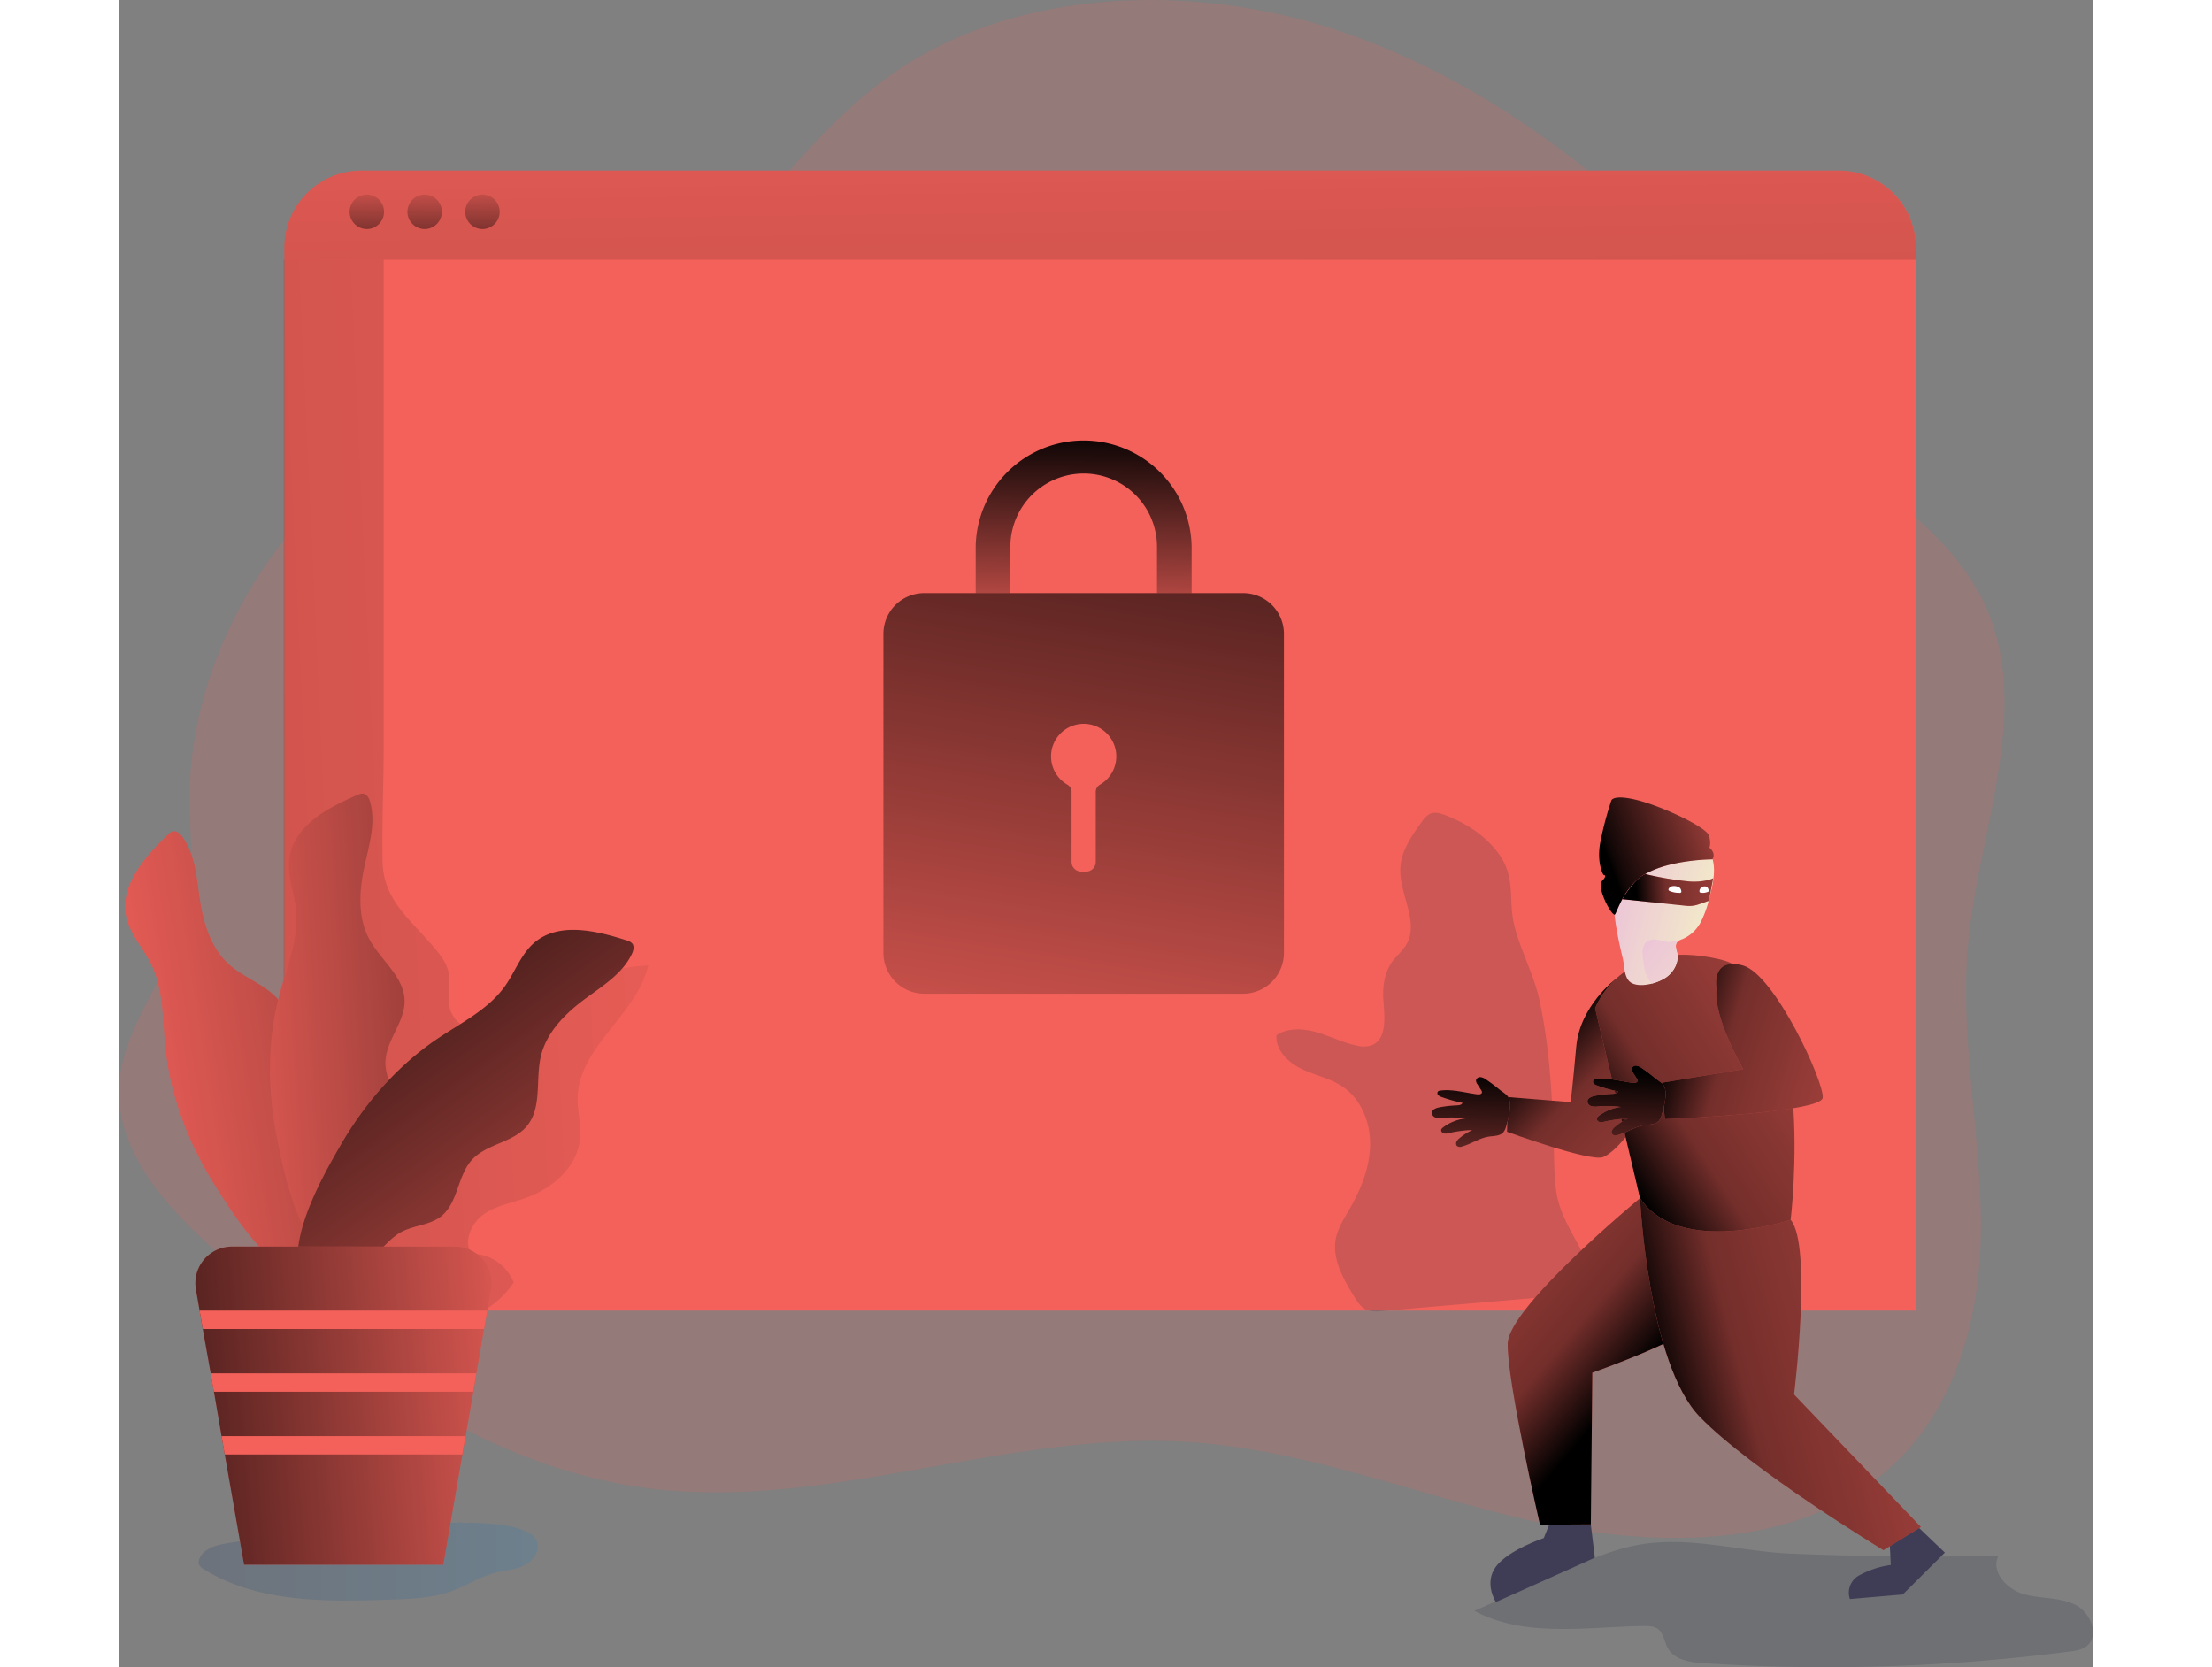 <svg id="Layer_1" data-name="Layer 1" xmlns="http://www.w3.org/2000/svg" xmlns:xlink="http://www.w3.org/1999/xlink" viewBox="0 0 706.94 597.04" width="406" height="306" class="illustration"><rect x="0" y="0" width="706.94" height="597.04" fill="#808080" stroke="none"/><defs><linearGradient id="linear-gradient" x1="94.66" y1="223.23" x2="216.08" y2="223.23" gradientTransform="translate(-66.12 335.98)" gradientUnits="userSpaceOnUse"><stop offset="0" stop-color="#183866"></stop><stop offset="1" stop-color="#1a7fc1"></stop></linearGradient><linearGradient id="linear-gradient-2" x1="338.91" y1="-60.38" x2="-419.55" y2="-25.33" gradientTransform="translate(-66.12 335.98)" gradientUnits="userSpaceOnUse"><stop offset="0" stop-opacity="0"></stop><stop offset="0.97"></stop><stop offset="0.97" stop-color="#0c0c11"></stop><stop offset="0.98" stop-color="#312f43"></stop><stop offset="0.99" stop-color="#3f3d56"></stop></linearGradient><linearGradient id="linear-gradient-3" x1="54.26" y1="50.12" x2="397.83" y2="-3.39" xlink:href="#linear-gradient-2"></linearGradient><linearGradient id="linear-gradient-4" x1="87.57" y1="35.01" x2="330.28" y2="20.4" gradientTransform="translate(-66.12 335.98)" gradientUnits="userSpaceOnUse"><stop offset="0" stop-opacity="0"></stop><stop offset="0.29" stop-opacity="0.29"></stop><stop offset="0.97"></stop><stop offset="0.97" stop-color="#0c0c11"></stop><stop offset="0.98" stop-color="#312f43"></stop><stop offset="0.99" stop-color="#3f3d56"></stop></linearGradient><linearGradient id="linear-gradient-5" x1="278.82" y1="182.52" x2="149.37" y2="3.28" gradientTransform="translate(-66.12 335.98)" gradientUnits="userSpaceOnUse"><stop offset="0" stop-opacity="0"></stop><stop offset="0.84" stop-opacity="0.66"></stop><stop offset="0.97"></stop></linearGradient><linearGradient id="linear-gradient-6" x1="227.29" y1="160.82" x2="70.83" y2="173.18" gradientTransform="translate(-66.12 335.98)" gradientUnits="userSpaceOnUse"><stop offset="0" stop-opacity="0"></stop><stop offset="0.87" stop-opacity="0.66"></stop><stop offset="1"></stop></linearGradient><linearGradient id="linear-gradient-7" x1="416.13" y1="-359.1" x2="424.43" y2="338.3" gradientTransform="translate(-66.12 335.98)" gradientUnits="userSpaceOnUse"><stop offset="0" stop-opacity="0"></stop><stop offset="0.5" stop-opacity="0.38"></stop><stop offset="0.97"></stop><stop offset="0.97" stop-color="#0c0c11"></stop><stop offset="0.98" stop-color="#312f43"></stop><stop offset="0.99" stop-color="#3f3d56"></stop></linearGradient><linearGradient id="linear-gradient-8" x1="88.67" y1="64.96" x2="88.95" y2="97.62" gradientTransform="matrix(1, 0, 0, 1, 0, 0)" xlink:href="#linear-gradient-7"></linearGradient><linearGradient id="linear-gradient-9" x1="109.38" y1="64.78" x2="109.66" y2="97.45" gradientTransform="matrix(1, 0, 0, 1, 0, 0)" xlink:href="#linear-gradient-7"></linearGradient><linearGradient id="linear-gradient-10" x1="130.08" y1="64.61" x2="130.36" y2="97.27" gradientTransform="matrix(1, 0, 0, 1, 0, 0)" xlink:href="#linear-gradient-7"></linearGradient><linearGradient id="linear-gradient-11" x1="445.33" y1="-266.04" x2="388.26" y2="96.31" gradientTransform="translate(-66.12 335.98)" gradientUnits="userSpaceOnUse"><stop offset="0.01"></stop><stop offset="0.99" stop-opacity="0"></stop></linearGradient><linearGradient id="linear-gradient-12" x1="412.42" y1="-184.49" x2="411.09" y2="-99.45" xlink:href="#linear-gradient-11"></linearGradient><linearGradient id="linear-gradient-13" x1="574.14" y1="33.65" x2="695.58" y2="151.44" gradientTransform="translate(-66.12 335.98)" gradientUnits="userSpaceOnUse"><stop offset="0.01"></stop><stop offset="0.15" stop-opacity="0.52"></stop><stop offset="0.99" stop-opacity="0"></stop></linearGradient><linearGradient id="linear-gradient-14" x1="610.2" y1="158.47" x2="469.84" y2="39.46" gradientTransform="translate(-66.12 335.98)" gradientUnits="userSpaceOnUse"><stop offset="0.01"></stop><stop offset="0.16" stop-opacity="0.52"></stop><stop offset="1" stop-opacity="0"></stop></linearGradient><linearGradient id="linear-gradient-15" x1="615.98" y1="165.9" x2="827.13" y2="112.2" xlink:href="#linear-gradient-13"></linearGradient><linearGradient id="linear-gradient-16" x1="599.82" y1="79.25" x2="762.77" y2="-26.33" xlink:href="#linear-gradient-13"></linearGradient><linearGradient id="linear-gradient-17" x1="619.9" y1="33.21" x2="765.75" y2="75.93" xlink:href="#linear-gradient-13"></linearGradient><linearGradient id="linear-gradient-18" x1="-488.91" y1="862.13" x2="-453.9" y2="862.13" gradientTransform="matrix(0.97, 0.25, -0.25, 0.97, 1225.35, -394.02)" gradientUnits="userSpaceOnUse"><stop offset="0" stop-color="#ecc4d7"></stop><stop offset="0.42" stop-color="#efd4d1"></stop><stop offset="1" stop-color="#f2eac9"></stop></linearGradient><linearGradient id="linear-gradient-19" x1="598.25" y1="-27.99" x2="710.18" y2="-69.78" gradientTransform="translate(-66.12 335.98)" gradientUnits="userSpaceOnUse"><stop offset="0.01"></stop><stop offset="0.03" stop-opacity="0.93"></stop><stop offset="0.51" stop-opacity="0.05"></stop><stop offset="0.58" stop-opacity="0.03"></stop><stop offset="0.99" stop-opacity="0"></stop></linearGradient><linearGradient id="linear-gradient-20" x1="608.77" y1="-16.48" x2="685.27" y2="-21.61" xlink:href="#linear-gradient-13"></linearGradient><linearGradient id="linear-gradient-21" x1="-475.44" y1="876.85" x2="-432.92" y2="895.31" xlink:href="#linear-gradient-18"></linearGradient><linearGradient id="linear-gradient-22" x1="550.81" y1="44.43" x2="542.86" y2="295.73" xlink:href="#linear-gradient-13"></linearGradient><linearGradient id="linear-gradient-23" x1="606.39" y1="45.01" x2="598.44" y2="296.31" xlink:href="#linear-gradient-13"></linearGradient></defs><title>24. Security</title><path d="M149.64,552c1.26,3.32-1.34,7-4.52,8.58s-6.86,1.72-10.3,2.61c-5.35,1.38-10.06,4.52-15.24,6.45-7.11,2.65-14.85,2.94-22.44,3.2-22.9.79-47.34,1.18-66.8-10.92a3.72,3.72,0,0,1-1.69-1.68,3,3,0,0,1,.21-2.17c1.61-3.71,6.23-4.84,10.23-5.47,18.84-2.94,38.13-5.6,57.21-6.27C106.22,546,145.88,542,149.64,552Z" transform="translate(0 0)" opacity="0.19" fill="url(#linear-gradient)" style="isolation: isolate;"></path><path d="M542.8,553.48c-8.67,1.76-16.84,5.37-24.93,9l-32.45,14.37c18.1,9.74,40.07,5.72,60.63,5.44,1.8,0,3.74,0,5.17,1.12,2,1.57,2.18,4.54,3.43,6.78,2.35,4.24,8,5.09,12.83,5.41a677.74,677.74,0,0,0,131.12-4.18c2.08-.27,4.26-.59,5.94-1.84,5-3.73,1.48-12.34-4.18-15s-12.31-2-18.32-3.72-11.81-8.08-9-13.69q-37.17.74-74.34-.8C580,555.57,561.47,549.68,542.8,553.48Z" transform="translate(0 0)" fill="#1d2741" opacity="0.18" style="isolation: isolate;"></path><path d="M662.28,337.33c4.06-42.35,24.67-87.15,3.6-125.44-5.53-10-13.46-18.57-22.33-26.54-11.72-10.51-25.07-20-36.74-30.59C586.16,136,574.35,113.57,558.44,93a153.22,153.22,0,0,0-22.37-23.73q-4.94-4.17-10-8.21c-27.66-21.91-58.79-40.72-94.19-51.64C381.68-6,322-3.53,279.61,24.67c-15.26,10.15-27.62,23-39.54,36.4C230.45,71.84,221.16,82.9,210.88,93c-9.19,9.08-19.15,17.4-30.78,24.07-16.56,9.51-35.62,15.1-53.19,23.09a182.8,182.8,0,0,0-32,18.67,179.2,179.2,0,0,0-35.69,34.38C37,221.53,24.43,255.68,25.28,290.06c.13,5.38.57,10.79.74,16.19A78.57,78.57,0,0,1,25,324c-1.86,9.6-6.43,18.62-11.15,27.56C7.42,363.73.69,375.77.05,389c-1.12,22.74,15.72,42.22,34.4,58.87,3.12,2.78,6.3,5.49,9.44,8.12,5,4.2,10.15,8.4,15.34,12.55l1,.8c2.78,2.21,5.57,4.41,8.4,6.59,7.1,5.47,14.37,10.8,21.82,15.88q5,3.39,10,6.59a273.13,273.13,0,0,0,24,13.74c20.31,10.32,42,17.86,65.34,20.86,63.93,8,127.52-20.43,192-16.67,42.31,2.46,81.77,18.6,122.77,28s88.61,10.9,121.67-12.33c30.47-21.37,40.46-58.29,40.54-92.43S659,371.36,662.28,337.33Z" transform="translate(0 0)" fill="#f3615a" opacity="0.18" style="isolation: isolate;"></path><path d="M615.88,61.07h-529A27.61,27.61,0,0,0,59.23,88.64h0V469.33H643.5V88.68a27.61,27.61,0,0,0-27.61-27.61Z" transform="translate(0 0)" fill="#f3615a"></path><path d="M165.1,407.83c-1,10.43-10.36,18.09-20,21.37-5,1.7-10.31,2.65-14.6,5.75s-7.1,9.37-4.4,14a16.35,16.35,0,0,1,15.26,10.29c-6.17,9.39-17.1,14.52-28,16s-22-.26-32.8-2.06c-3.79-.62-7.83-1.38-10.56-4.16s-3.48-6.82-4.16-10.65c-.09-.54-.19-1.08-.29-1.63H59V93H94.8V266c0,14.11-.64,28.34-.42,42.4.22,13.38,9.12,20.16,17.6,29.89,2.61,3,5.32,6.18,6.09,10.13.83,4.19-.67,8.63.44,12.74,1.92,7.14,10.91,9.84,17.81,7.82s12.43-7.22,18.38-11.36a67.18,67.18,0,0,1,34.85-11.89c-4.19,17.77-24.8,29-25.28,47.31C164.12,398,165.58,402.88,165.1,407.83Z" transform="translate(0 0)" opacity="0.47" fill="url(#linear-gradient-2)" style="isolation: isolate;"></path><path d="M33.78,423.51c-9-14.55-15.3-30.9-17.09-47.91-1.1-10.37-.63-21.31-5.31-30.63-2.78-5.54-7.31-10.3-8.71-16.35-2.6-11.3,6.47-21.63,14.8-29.7a3.85,3.85,0,0,1,1.92-1.24c1.3-.24,2.47.84,3.26,1.91,4.77,6.43,5.15,15,6.37,22.87,1.31,8.55,4.11,17.39,10.62,23.1s16.54,8.22,19.75,16.28c2.85,7.18-1.24,15.65,1.33,22.94s11.36,11.66,12.68,19.34c.88,5.1-1.86,10.16-1.78,15.33.06,3.94,1.75,7.65,2.71,11.48,2.06,8.22,0,32.29-12.49,25.25C50.53,449.83,40.42,434.24,33.78,423.51Z" transform="translate(0 0)" fill="#f3615a"></path><path d="M33.78,423.51c-9-14.55-15.3-30.9-17.09-47.91-1.1-10.37-.63-21.31-5.31-30.63-2.78-5.54-7.31-10.3-8.71-16.35-2.6-11.3,6.47-21.63,14.8-29.7a3.85,3.85,0,0,1,1.92-1.24c1.3-.24,2.47.84,3.26,1.91,4.77,6.43,5.15,15,6.37,22.87,1.31,8.55,4.11,17.39,10.62,23.1s16.54,8.22,19.75,16.28c2.85,7.18-1.24,15.65,1.33,22.94s11.36,11.66,12.68,19.34c.88,5.1-1.86,10.16-1.78,15.33.06,3.94,1.75,7.65,2.71,11.48,2.06,8.22,0,32.29-12.49,25.25C50.53,449.83,40.42,434.24,33.78,423.51Z" transform="translate(0 0)" fill="url(#linear-gradient-3)"></path><path d="M56.48,407c-3.27-16.78-3.38-34.32,1-50.86,2.65-10.09,7-20.15,5.87-30.52-.64-6.17-3.2-12.23-2.36-18.37,1.57-11.49,13.7-18,24.34-22.56a4,4,0,0,1,2.24-.48c1.31.24,2,1.66,2.37,2.94,2.19,7.7-.47,15.82-2.13,23.65-1.79,8.46-2.3,17.72,1.76,25.36s12.57,13.54,12.72,22.21c.13,7.73-6.69,14.21-6.86,21.93s6.5,14.92,5,22.58c-1,5.08-5.34,8.84-7.09,13.7-1.34,3.71-1.07,7.78-1.52,11.7-1,8.42-11.38,30.23-20.62,19.2C62.88,437.5,58.88,419.35,56.48,407Z" transform="translate(0 0)" fill="#f3615a"></path><path d="M56.48,407c-3.27-16.78-3.38-34.32,1-50.86,2.65-10.09,7-20.15,5.87-30.52-.64-6.17-3.2-12.23-2.36-18.37,1.57-11.49,13.7-18,24.34-22.56a4,4,0,0,1,2.24-.48c1.31.24,2,1.66,2.37,2.94,2.19,7.7-.47,15.82-2.13,23.65-1.79,8.46-2.3,17.72,1.76,25.36s12.57,13.54,12.72,22.21c.13,7.73-6.69,14.21-6.86,21.93s6.5,14.92,5,22.58c-1,5.08-5.34,8.84-7.09,13.7-1.34,3.71-1.07,7.78-1.52,11.7-1,8.42-11.38,30.23-20.62,19.2C62.88,437.5,58.88,419.35,56.48,407Z" transform="translate(0 0)" fill="url(#linear-gradient-4)"></path><path d="M79.54,409.77c8.6-14.78,20.07-28,34.23-37.62,8.64-5.85,18.51-10.58,24.53-19.1,3.58-5.06,5.66-11.3,10.33-15.37,8.75-7.61,22.14-4.48,33.18-.92a3.91,3.91,0,0,1,2,1.11c.83,1,.42,2.57-.15,3.78-3.42,7.23-10.78,11.58-17.18,16.38-6.93,5.18-13.41,11.81-15.39,20.23s.53,18.47-5.08,25.09c-5,5.9-14.39,6.27-19.61,12s-4.94,15.51-11.1,20.29c-4.09,3.17-9.84,3.14-14.36,5.64-3.45,1.91-5.93,5.14-8.86,7.79-6.28,5.69-28.47,15.24-28.15.86C64.2,437,73.19,420.67,79.54,409.77Z" transform="translate(0 0)" fill="#f3615a"></path><path d="M79.54,409.77c8.6-14.78,20.07-28,34.23-37.62,8.64-5.85,18.51-10.58,24.53-19.1,3.58-5.06,5.66-11.3,10.33-15.37,8.75-7.61,22.14-4.48,33.18-.92a3.91,3.91,0,0,1,2,1.11c.83,1,.42,2.57-.15,3.78-3.42,7.23-10.78,11.58-17.18,16.38-6.93,5.18-13.41,11.81-15.39,20.23s.53,18.47-5.08,25.09c-5,5.9-14.39,6.27-19.61,12s-4.94,15.51-11.1,20.29c-4.09,3.17-9.84,3.14-14.36,5.64-3.45,1.91-5.93,5.14-8.86,7.79-6.28,5.69-28.47,15.24-28.15.86C64.2,437,73.19,420.67,79.54,409.77Z" transform="translate(0 0)" fill="url(#linear-gradient-5)"></path><path d="M133.22,461.76l-1.34,7.57-1.15,6.59L128,491.8l-1.09,6.59-2.76,15.89L123,520.86l-6.86,39.48H44.8l-6.92-39.48-1.15-6.58L34,498.39l-1.16-6.59L30,475.92l-1.13-6.59-1.32-7.56A13.1,13.1,0,0,1,38.18,446.6h0a13.3,13.3,0,0,1,2.27-.2H120.3a13.08,13.08,0,0,1,13.1,13.06,13.65,13.65,0,0,1-.2,2.3Z" transform="translate(0 0)" fill="#f3615a"></path><path d="M133.22,461.76l-1.34,7.57-1.15,6.59L128,491.8l-1.09,6.59-2.76,15.89L123,520.86l-6.86,39.48H44.8l-6.92-39.48-1.15-6.58L34,498.39l-1.16-6.59L30,475.92l-1.13-6.59-1.32-7.56A13.1,13.1,0,0,1,38.18,446.6h0a13.3,13.3,0,0,1,2.27-.2H120.3a13.08,13.08,0,0,1,13.1,13.06,13.65,13.65,0,0,1-.2,2.3Z" transform="translate(0 0)" fill="url(#linear-gradient-6)"></path><path d="M643.5,88.68V93H59.23v-4.3A27.61,27.61,0,0,1,86.84,61.07h529a27.61,27.61,0,0,1,27.62,27.6Z" transform="translate(0 0)" fill="url(#linear-gradient-7)"></path><circle cx="88.76" cy="75.84" r="6.17" fill="url(#linear-gradient-8)"></circle><circle cx="109.47" cy="75.84" r="6.17" fill="url(#linear-gradient-9)"></circle><circle cx="130.17" cy="75.84" r="6.17" fill="url(#linear-gradient-10)"></circle><path d="M417.19,227V341.25a14.63,14.63,0,0,1-14.61,14.6H288.37a14.63,14.63,0,0,1-14.61-14.6V227a14.6,14.6,0,0,1,14.6-14.6H402.58A14.6,14.6,0,0,1,417.19,227Z" transform="translate(0 0)" fill="url(#linear-gradient-11)"></path><path d="M357.15,270.52A11.7,11.7,0,0,1,351.3,281a3,3,0,0,0-1.5,2.65v25a3.48,3.48,0,0,1-3.48,3.48h-1.7a3.48,3.48,0,0,1-3.48-3.48h0v-25a3.06,3.06,0,0,0-1.5-2.66,11.68,11.68,0,1,1,17.51-10.45Z" transform="translate(0 0)" fill="#f3615a"></path><polygon points="131.91 469.33 130.76 475.92 30.02 475.92 28.87 469.33 131.91 469.33" fill="#f3615a"></polygon><polygon points="127.99 491.8 126.85 498.39 33.96 498.39 32.8 491.8 127.99 491.8" fill="#f3615a"></polygon><polygon points="124.09 514.28 122.94 520.86 37.88 520.86 36.73 514.28 124.09 514.28" fill="#f3615a"></polygon><path d="M494.21,305.89c-4.69-6.57-11.78-11.14-19.33-14-1.72-.65-3.66-1.21-5.34-.48a7.73,7.73,0,0,0-2.87,2.75c-3.64,5-7.43,10.4-7.78,16.58-.52,9.4,6.93,19.41,2.15,27.52-1.33,2.26-3.45,3.94-5,6.06-2.92,4-3.59,9.24-3.2,14.18.47,5.93,1.23,13.86-4.37,15.88a9.62,9.62,0,0,1-5.16.07c-4.91-1-9.45-3.35-14.26-4.75s-10.36-1.73-14.54,1c-.37,5.34,4.22,9.79,9.05,12.1s10.27,3.36,14.7,6.37c6.7,4.54,10,13,9.79,21.13s-3.39,15.83-7.45,22.84c-1.89,3.26-4,6.51-4.78,10.2-1.53,7.36,2.59,14.59,6.54,21,1.16,1.87,2.43,3.85,4.45,4.73a10.92,10.92,0,0,0,5.32.43l70.14-6c2-.17,4.33-.57,5.19-2.38a5.3,5.3,0,0,0,0-3.43c-2.29-9.82-9.5-17.9-12.06-27.66-1.18-4.55-1.31-9.3-1.44-14-.52-19.38-1.17-38.95-5.3-58-2.07-9.49-7.17-18.36-9.19-27.61C497.59,321.79,500.17,314.23,494.21,305.89Z" transform="translate(0 0)" fill="#1d2741" opacity="0.18" style="isolation: isolate;"></path><path d="M384.14,212.43H371.73V195.76a26.25,26.25,0,0,0-52.5.13v16.54H306.81v-17a38.67,38.67,0,0,1,77.32.23Z" transform="translate(0 0)" fill="url(#linear-gradient-12)"></path><path d="M643.41,546l10.47,10L638.81,571l-18.93,1.63a7,7,0,0,1,3.46-8.55,33,33,0,0,1,11.19-3.66l-.41-7.74Z" transform="translate(0 0)" fill="#3f3d56"></path><path d="M527,545.21l1.54,12.62-35.46,15.88s-4.43-6.85.11-12.8,17.06-10.13,17.06-10.13l2.21-5.49Z" transform="translate(0 0)" fill="#3f3d56"></path><path d="M536.07,350.56s-12.84,9.49-14.19,24.22-2,19.9-2,19.9l-22.5-1.82-.3,12.44s29.85,10.91,34.43,9.05,10.31-10.07,10.31-10.07Z" transform="translate(0 0)" fill="#f3615a"></path><path d="M536.07,350.56s-12.84,9.49-14.19,24.22-2,19.9-2,19.9l-22.5-1.82-.3,12.44s29.85,10.91,34.43,9.05,10.31-10.07,10.31-10.07Z" transform="translate(0 0)" fill="url(#linear-gradient-13)"></path><path d="M544.71,429.07s-47,38.78-47.38,52S508.88,546,508.88,546l18.22-.1.53-54.34s38.44-13.42,42.62-21.53S583.29,422.34,544.71,429.07Z" transform="translate(0 0)" fill="#f3615a"></path><path d="M544.71,429.07s-47,38.78-47.38,52S508.88,546,508.88,546l18.22-.1.53-54.34s38.44-13.42,42.62-21.53S583.29,422.34,544.71,429.07Z" transform="translate(0 0)" fill="url(#linear-gradient-14)"></path><path d="M544.71,429.07s2.87,59.14,21.36,78.26,65.81,47.81,65.81,47.81l13.43-8.33-45.43-47.42s6.57-53.23-1.2-62.56S544.71,429.07,544.71,429.07Z" transform="translate(0 0)" fill="#f3615a"></path><path d="M544.71,429.07s2.87,59.14,21.36,78.26,65.81,47.81,65.81,47.81l13.43-8.33-45.43-47.42s6.57-53.23-1.2-62.56S544.71,429.07,544.71,429.07Z" transform="translate(0 0)" fill="url(#linear-gradient-15)"></path><path d="M544.71,429.07l-16.06-67.95s9-25.91,44.67-17.57,25.33,93.28,25.33,93.28S558.61,450.11,544.71,429.07Z" transform="translate(0 0)" fill="#f3615a"></path><path d="M544.71,429.07l-16.06-67.95s9-25.91,44.67-17.57,25.33,93.28,25.33,93.28S558.61,450.11,544.71,429.07Z" transform="translate(0 0)" fill="url(#linear-gradient-16)"></path><path d="M572.11,354s-2.14-11.31,9.34-8.29,29.35,42,28.69,47.42-56.51,7.65-56.51,7.65l-1.33-13,29.36-4.91S570.88,364.39,572.11,354Z" transform="translate(0 0)" fill="#f3615a"></path><path d="M572.11,354s-2.14-11.31,9.34-8.29,29.35,42,28.69,47.42-56.51,7.65-56.51,7.65l-1.33-13,29.36-4.91S570.88,364.39,572.11,354Z" transform="translate(0 0)" fill="url(#linear-gradient-17)"></path><path d="M566.63,329.86a13.34,13.34,0,0,1-6.61,6.39,9.83,9.83,0,0,0-1.41.61,2.69,2.69,0,0,0-.55.46c-1,1.12-.3,2.78,0,4.22.56,3.28-1.34,6.64-4.08,8.52a17,17,0,0,1-5,2.17c-2.49.65-5.17.8-7.06-.09-3-1.41-2.7-6-3.36-8.81-2.18-9.12-4.09-18.47-3.1-27.9.53-5,1.93-10.1,4.94-14.16s7.8-7,12.86-6.91,9.86,3.28,13.47,7a17.44,17.44,0,0,1,3.16,4.23c2.34,4.69,1.1,10.3-.2,15.38A39.46,39.46,0,0,1,566.63,329.86Z" transform="translate(0 0)" fill="url(#linear-gradient-18)"></path><path d="M570.65,307.74s-15,0-24.07,5.28c-8.09,4.69-10.32,14.71-11,14.54-1.53-.35-6.52-10-4.42-12.13s.44-2.14.44-2.14-2.41-4-1.2-11.18a115,115,0,0,1,4.06-15.47s.63-2.38,9.71,0,24.39,9.65,25.24,12.6.15,4.3.15,4.3S572.05,305.37,570.65,307.74Z" transform="translate(0 0)" fill="#f3615a"></path><path d="M570.65,307.74s-15,0-24.07,5.28c-8.09,4.69-10.32,14.71-11,14.54-1.53-.35-6.52-10-4.42-12.13s.44-2.14.44-2.14-2.41-4-1.2-11.18a115,115,0,0,1,4.06-15.47s.63-2.38,9.71,0,24.39,9.65,25.24,12.6.15,4.3.15,4.3S572.05,305.37,570.65,307.74Z" transform="translate(0 0)" fill="url(#linear-gradient-19)"></path><path d="M546.58,313a113.92,113.92,0,0,0,16,2.68c4.84.31,8.33-1,8.36-1.23.06-.51-1.57,8.12-1.57,8.12l-3.67,1.29a10.07,10.07,0,0,1-4.42.52L538.39,322S542.29,315,546.58,313Z" transform="translate(0 0)" fill="#f3615a"></path><path d="M546.58,313a113.92,113.92,0,0,0,16,2.68c4.84.31,8.33-1,8.36-1.23.06-.51-1.57,8.12-1.57,8.12l-3.67,1.29a10.07,10.07,0,0,1-4.42.52L538.39,322S542.29,315,546.58,313Z" transform="translate(0 0)" fill="url(#linear-gradient-20)"></path><path d="M556,317.42a3.41,3.41,0,0,1,2,.06,1.94,1.94,0,0,1,1.13.65,2.41,2.41,0,0,1,.34.85.8.8,0,0,1,0,.53.71.71,0,0,1-.7.23,9,9,0,0,1-3.48-.67C554.38,318.6,555.23,317.69,556,317.42Z" transform="translate(0 0)" fill="#fff"></path><path d="M566.55,317.91a1.86,1.86,0,0,1,1.39-.47,1.18,1.18,0,0,1,.89.33,2.57,2.57,0,0,1,.39.73,1,1,0,0,1,.1.52.52.52,0,0,1-.43.4,4.59,4.59,0,0,1-2.51.25C565.66,319.46,566.07,318.36,566.55,317.91Z" transform="translate(0 0)" fill="#fff"></path><path d="M553.93,350.06a17,17,0,0,1-5,2.17,11.31,11.31,0,0,1-2.74-6,31.93,31.93,0,0,1-.53-4.68,5.5,5.5,0,0,1,.94-3.88,4.61,4.61,0,0,1,3.93-1.16c1.41.16,2.77.65,4.18.8,1.2.13,2.64-.42,3.9-.49a2.69,2.69,0,0,0-.55.46c-1,1.12-.3,2.78,0,4.22C558.57,344.82,556.67,348.18,553.93,350.06Z" transform="translate(0 0)" fill="url(#linear-gradient-21)"></path><path d="M489.61,386.6a4.24,4.24,0,0,0-2-.87,1.5,1.5,0,0,0-1.64,1.13,2.23,2.23,0,0,0,.49,1.4l1.35,2.11a1.4,1.4,0,0,1,.29.76c0,.7-1,.84-1.71.75-4.4-.56-8.79-1.92-13.18-1.34a1.4,1.4,0,0,0-.91.37,1,1,0,0,0,.11,1.25,2.73,2.73,0,0,0,1.18.67,50.66,50.66,0,0,0,7.55,2.12c-.29.72-1.24.85-2,.88a42,42,0,0,0-6.33.72c-1.19.22-2.65.82-2.66,2a1.9,1.9,0,0,0,1.43,1.68,6.05,6.05,0,0,0,2.36.08,38,38,0,0,1,8.26.21,16.37,16.37,0,0,0-8.13,3.3,1.7,1.7,0,0,0-.52.58c-.27.58.24,1.28.85,1.48a3.71,3.71,0,0,0,1.9-.11,42.42,42.42,0,0,1,8.33-1.08,20.17,20.17,0,0,0-4.68,3,3.38,3.38,0,0,0-1,1.25,1.34,1.34,0,0,0,.26,1.51,1.9,1.9,0,0,0,1.72.14c3.33-.9,6.27-3.06,9.68-3.56,1.78-.27,3.84-.16,5.08-1.47a5.33,5.33,0,0,0,1.08-2.23c.74-2.57,2.27-8,.72-10.5-.61-1-2.09-1.82-3-2.56A58.11,58.11,0,0,0,489.61,386.6Z" transform="translate(0 0)" fill="#f3615a"></path><path d="M545.34,382.5a4.24,4.24,0,0,0-2-.87,1.5,1.5,0,0,0-1.64,1.13,2.23,2.23,0,0,0,.49,1.4l1.35,2.11a1.4,1.4,0,0,1,.29.76c-.05.7-1,.84-1.71.75-4.4-.56-8.79-1.93-13.18-1.34a1.39,1.39,0,0,0-.91.36,1,1,0,0,0,.11,1.26,2.73,2.73,0,0,0,1.18.67,50.66,50.66,0,0,0,7.55,2.12c-.29.72-1.24.84-2,.87a43.36,43.36,0,0,0-6.33.73c-1.19.22-2.65.81-2.66,2a1.9,1.9,0,0,0,1.43,1.68,6.05,6.05,0,0,0,2.36.08,38,38,0,0,1,8.26.21,16.33,16.33,0,0,0-8.12,3.3,1.7,1.7,0,0,0-.53.57,1.21,1.21,0,0,0,.83,1.48h0a3.61,3.61,0,0,0,1.9-.1,41.68,41.68,0,0,1,8.33-1.08,20.17,20.17,0,0,0-4.68,3,3.38,3.38,0,0,0-1,1.25,1.36,1.36,0,0,0,.26,1.51,1.92,1.92,0,0,0,1.73.14c3.32-.9,6.26-3.06,9.67-3.56,1.78-.27,3.84-.16,5.08-1.47a5.33,5.33,0,0,0,1.08-2.23c.75-2.57,2.27-8,.72-10.51-.61-1-2.09-1.81-3-2.55A58,58,0,0,0,545.34,382.5Z" transform="translate(0 0)" fill="#f3615a"></path><path d="M489.61,386.6a4.24,4.24,0,0,0-2-.87,1.5,1.5,0,0,0-1.64,1.13,2.23,2.23,0,0,0,.49,1.4l1.35,2.11a1.4,1.4,0,0,1,.29.76c0,.7-1,.84-1.71.75-4.4-.56-8.79-1.92-13.18-1.34a1.4,1.4,0,0,0-.91.37,1,1,0,0,0,.11,1.25,2.73,2.73,0,0,0,1.18.67,50.66,50.66,0,0,0,7.55,2.12c-.29.72-1.24.85-2,.88a42,42,0,0,0-6.33.72c-1.19.22-2.65.82-2.66,2a1.9,1.9,0,0,0,1.43,1.68,6.05,6.05,0,0,0,2.36.08,38,38,0,0,1,8.26.21,16.37,16.37,0,0,0-8.13,3.3,1.7,1.7,0,0,0-.52.58c-.27.58.24,1.28.85,1.48a3.71,3.71,0,0,0,1.9-.11,42.42,42.42,0,0,1,8.33-1.08,20.17,20.17,0,0,0-4.68,3,3.38,3.38,0,0,0-1,1.25,1.34,1.34,0,0,0,.26,1.51,1.9,1.9,0,0,0,1.72.14c3.33-.9,6.27-3.06,9.68-3.56,1.78-.27,3.84-.16,5.08-1.47a5.33,5.33,0,0,0,1.08-2.23c.74-2.57,2.27-8,.72-10.5-.61-1-2.09-1.82-3-2.56A58.11,58.11,0,0,0,489.61,386.6Z" transform="translate(0 0)" fill="url(#linear-gradient-22)"></path><path d="M545.34,382.5a4.24,4.24,0,0,0-2-.87,1.5,1.5,0,0,0-1.64,1.13,2.23,2.23,0,0,0,.49,1.4l1.35,2.11a1.4,1.4,0,0,1,.29.76c-.05.7-1,.84-1.71.75-4.4-.56-8.79-1.93-13.18-1.34a1.39,1.39,0,0,0-.91.36,1,1,0,0,0,.11,1.26,2.73,2.73,0,0,0,1.18.67,50.66,50.66,0,0,0,7.55,2.12c-.29.72-1.24.84-2,.87a43.36,43.36,0,0,0-6.33.73c-1.19.22-2.65.81-2.66,2a1.9,1.9,0,0,0,1.43,1.68,6.05,6.05,0,0,0,2.36.08,38,38,0,0,1,8.26.21,16.33,16.33,0,0,0-8.12,3.3,1.7,1.7,0,0,0-.53.57,1.21,1.21,0,0,0,.83,1.48h0a3.61,3.61,0,0,0,1.9-.1,41.68,41.68,0,0,1,8.33-1.08,20.17,20.17,0,0,0-4.68,3,3.38,3.38,0,0,0-1,1.25,1.36,1.36,0,0,0,.26,1.51,1.92,1.92,0,0,0,1.73.14c3.32-.9,6.26-3.06,9.67-3.56,1.78-.27,3.84-.16,5.08-1.47a5.33,5.33,0,0,0,1.08-2.23c.75-2.57,2.27-8,.72-10.51-.61-1-2.09-1.81-3-2.55A58,58,0,0,0,545.34,382.5Z" transform="translate(0 0)" fill="url(#linear-gradient-23)"></path></svg>